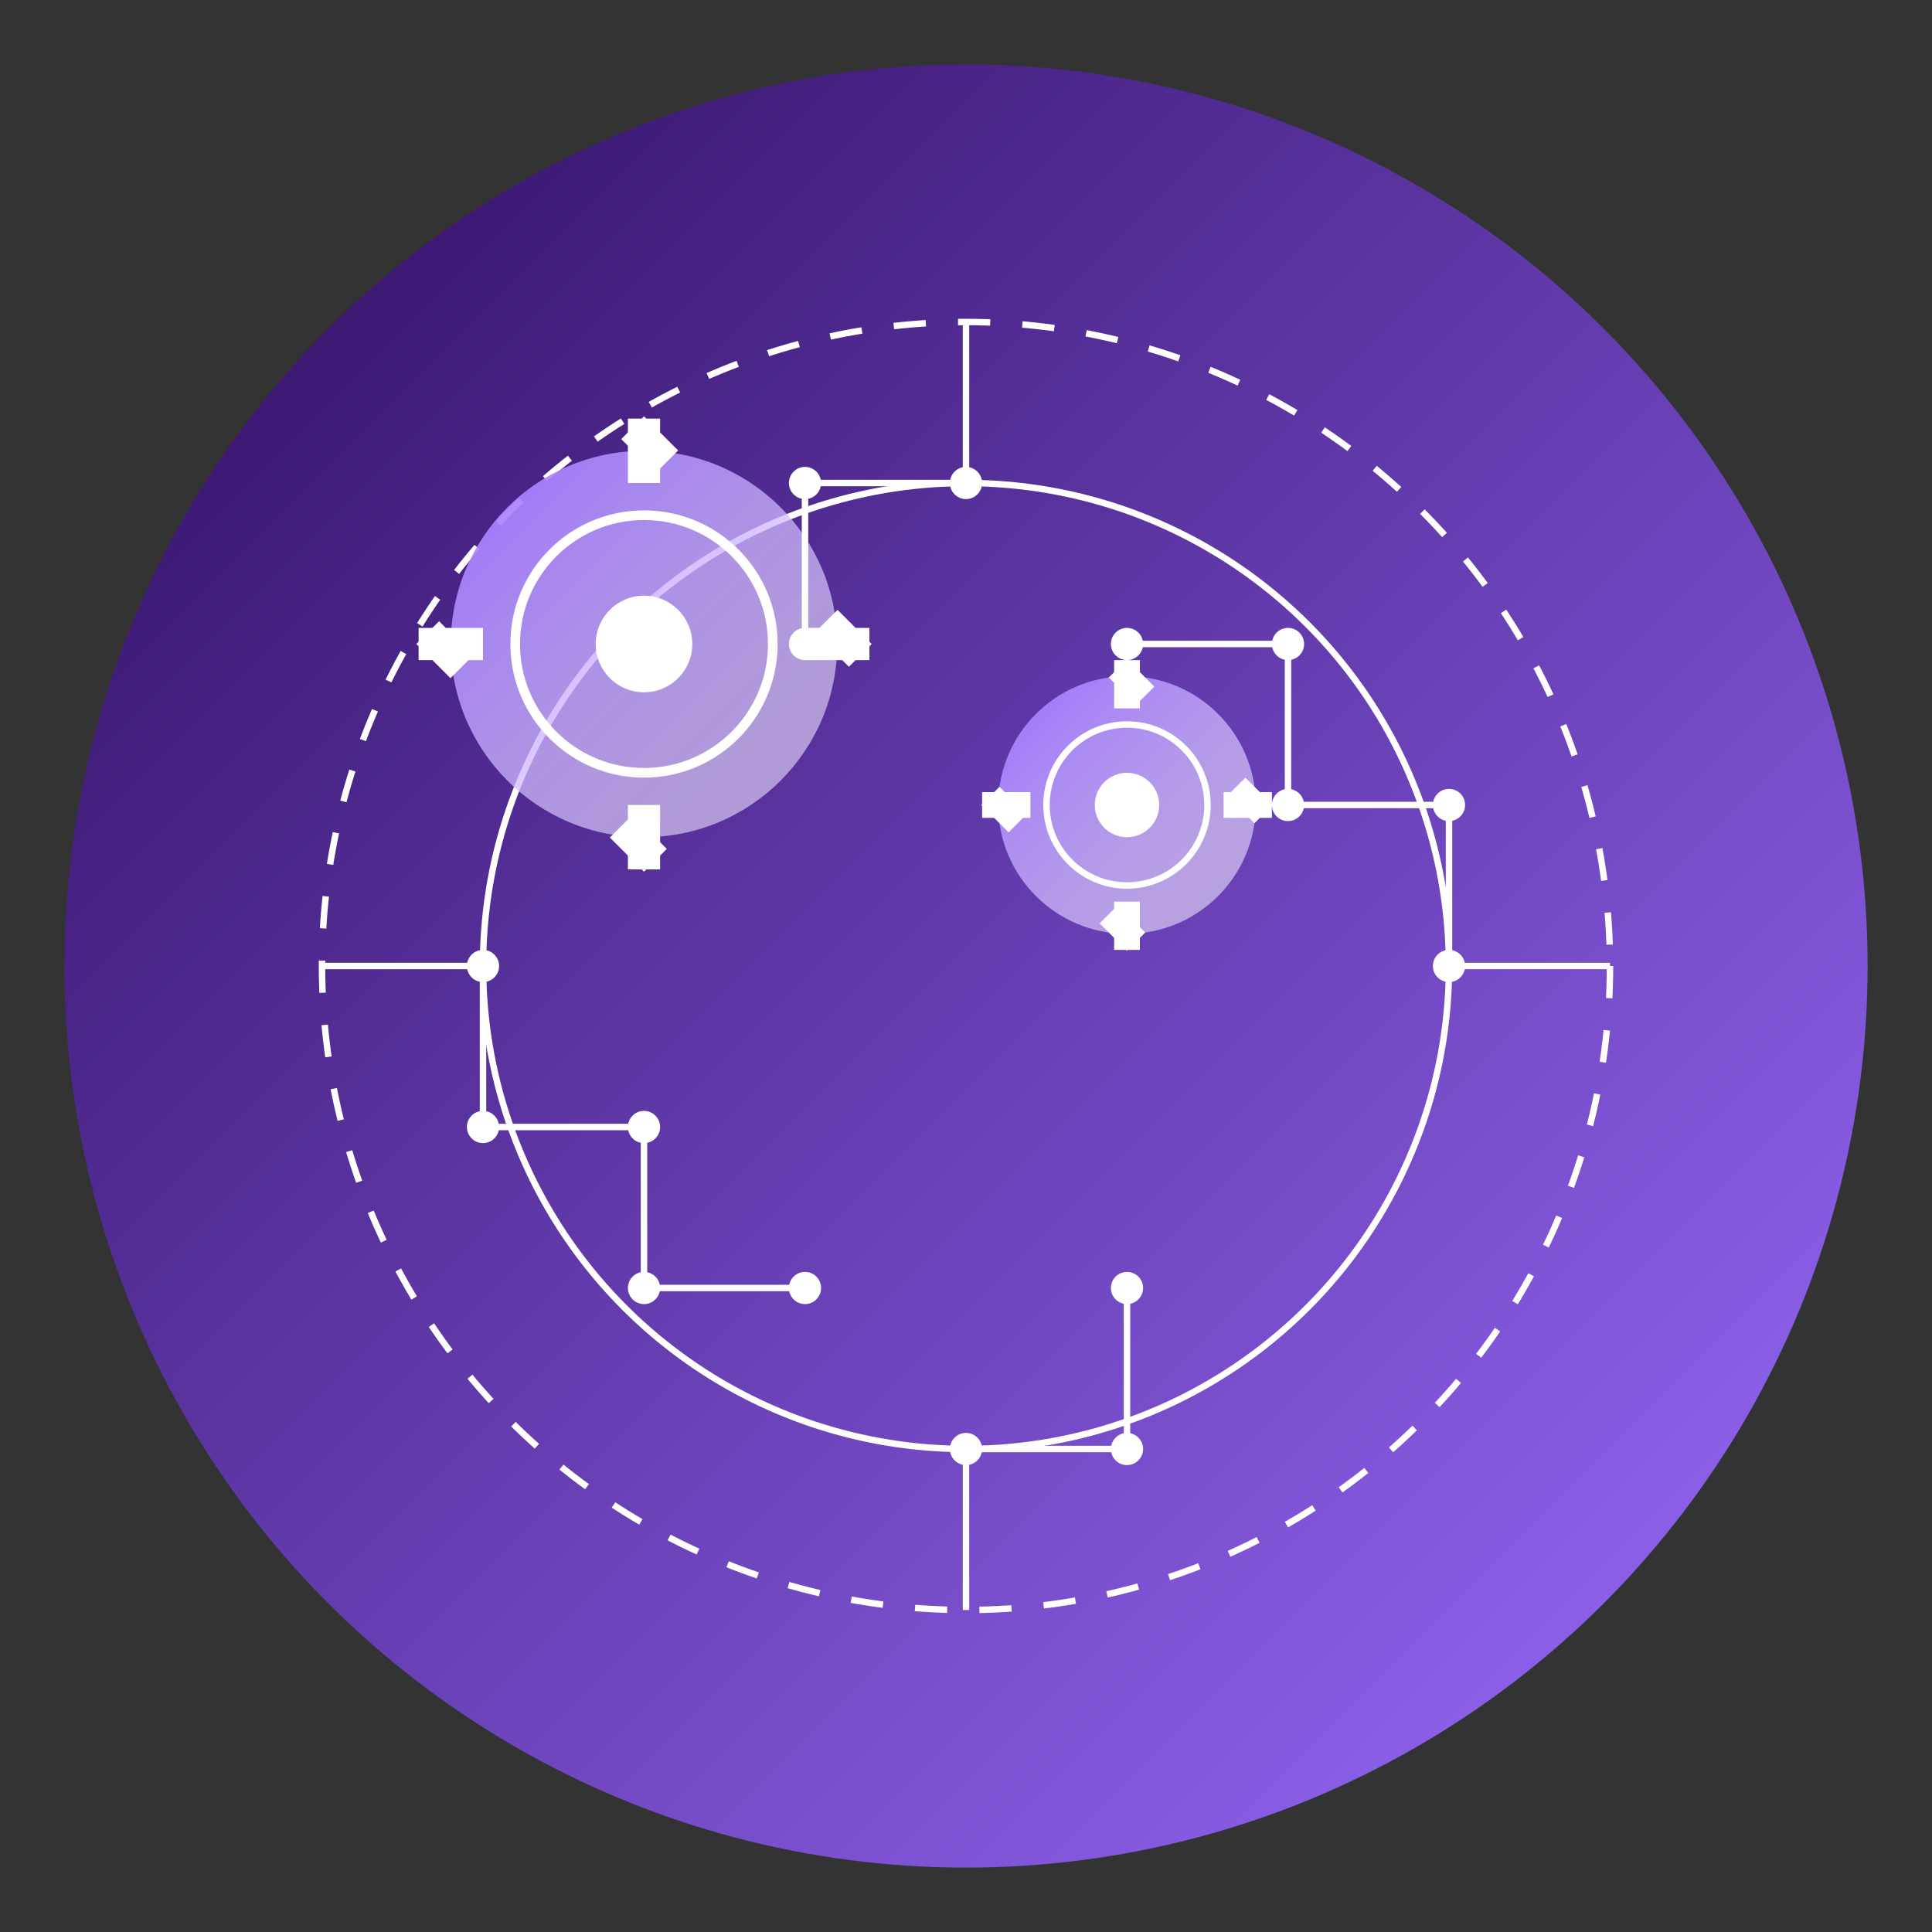 <svg width="600" height="600" xmlns="http://www.w3.org/2000/svg">
  <rect width="100%" height="100%" fill="#333333" stroke="none"/>
  <defs>
    <linearGradient id="grad1" x1="0%" y1="0%" x2="100%" y2="100%">
      <stop offset="0%" style="stop-color:#2D0B5D;stop-opacity:1" />
      <stop offset="100%" style="stop-color:#9B6DFF;stop-opacity:1" />
    </linearGradient>
    <linearGradient id="grad2" x1="0%" y1="0%" x2="100%" y2="100%">
      <stop offset="0%" style="stop-color:#9B6DFF;stop-opacity:1" />
      <stop offset="100%" style="stop-color:#FFFFFF;stop-opacity:0.5" />
    </linearGradient>
  </defs>
  
  <!-- Background Circle -->
  <circle cx="300" cy="300" r="280" fill="url(#grad1)" />
  
  <!-- Decorative Elements -->
  <circle cx="300" cy="300" r="200" fill="none" stroke="#FFFFFF" stroke-width="2" stroke-dasharray="10,10" />
  <circle cx="300" cy="300" r="150" fill="none" stroke="#FFFFFF" stroke-width="2" />
  
  <!-- Gears representing engineering -->
  <g transform="translate(200,200)">
    <circle cx="0" cy="0" r="60" fill="url(#grad2)" />
    <circle cx="0" cy="0" r="40" fill="none" stroke="#FFFFFF" stroke-width="3" />
    <circle cx="0" cy="0" r="15" fill="#FFFFFF" />
    
    <!-- Gear teeth -->
    <rect x="-5" y="-70" width="10" height="20" fill="#FFFFFF" />
    <rect x="-5" y="50" width="10" height="20" fill="#FFFFFF" />
    <rect x="-70" y="-5" width="20" height="10" fill="#FFFFFF" />
    <rect x="50" y="-5" width="20" height="10" fill="#FFFFFF" />
    
    <!-- Diagonal teeth -->
    <rect x="-50" y="-50" width="15" height="10" fill="#FFFFFF" transform="rotate(45)" />
    <rect x="35" y="-50" width="15" height="10" fill="#FFFFFF" transform="rotate(45)" />
    <rect x="-50" y="40" width="15" height="10" fill="#FFFFFF" transform="rotate(45)" />
    <rect x="35" y="40" width="15" height="10" fill="#FFFFFF" transform="rotate(45)" />
  </g>
  
  <!-- Smaller gear -->
  <g transform="translate(350,250)">
    <circle cx="0" cy="0" r="40" fill="url(#grad2)" />
    <circle cx="0" cy="0" r="25" fill="none" stroke="#FFFFFF" stroke-width="2" />
    <circle cx="0" cy="0" r="10" fill="#FFFFFF" />
    
    <!-- Gear teeth -->
    <rect x="-4" y="-45" width="8" height="15" fill="#FFFFFF" />
    <rect x="-4" y="30" width="8" height="15" fill="#FFFFFF" />
    <rect x="-45" y="-4" width="15" height="8" fill="#FFFFFF" />
    <rect x="30" y="-4" width="15" height="8" fill="#FFFFFF" />
    
    <!-- Diagonal teeth -->
    <rect x="-32" y="-32" width="12" height="8" fill="#FFFFFF" transform="rotate(45)" />
    <rect x="20" y="-32" width="12" height="8" fill="#FFFFFF" transform="rotate(45)" />
    <rect x="-32" y="24" width="12" height="8" fill="#FFFFFF" transform="rotate(45)" />
    <rect x="20" y="24" width="12" height="8" fill="#FFFFFF" transform="rotate(45)" />
  </g>
  
  <!-- Circuit lines -->
  <path d="M100,300 L150,300 L150,350 L200,350 L200,400 L250,400" stroke="#FFFFFF" stroke-width="2" fill="none" />
  <path d="M500,300 L450,300 L450,250 L400,250 L400,200 L350,200" stroke="#FFFFFF" stroke-width="2" fill="none" />
  <path d="M300,100 L300,150 L250,150 L250,200" stroke="#FFFFFF" stroke-width="2" fill="none" />
  <path d="M300,500 L300,450 L350,450 L350,400" stroke="#FFFFFF" stroke-width="2" fill="none" />
  
  <!-- Circuit nodes -->
  <circle cx="150" cy="300" r="5" fill="#FFFFFF" />
  <circle cx="150" cy="350" r="5" fill="#FFFFFF" />
  <circle cx="200" cy="350" r="5" fill="#FFFFFF" />
  <circle cx="200" cy="400" r="5" fill="#FFFFFF" />
  <circle cx="250" cy="400" r="5" fill="#FFFFFF" />
  <circle cx="450" cy="300" r="5" fill="#FFFFFF" />
  <circle cx="450" cy="250" r="5" fill="#FFFFFF" />
  <circle cx="400" cy="250" r="5" fill="#FFFFFF" />
  <circle cx="400" cy="200" r="5" fill="#FFFFFF" />
  <circle cx="350" cy="200" r="5" fill="#FFFFFF" />
  <circle cx="300" cy="150" r="5" fill="#FFFFFF" />
  <circle cx="250" cy="150" r="5" fill="#FFFFFF" />
  <circle cx="250" cy="200" r="5" fill="#FFFFFF" />
  <circle cx="300" cy="450" r="5" fill="#FFFFFF" />
  <circle cx="350" cy="450" r="5" fill="#FFFFFF" />
  <circle cx="350" cy="400" r="5" fill="#FFFFFF" />
</svg> 